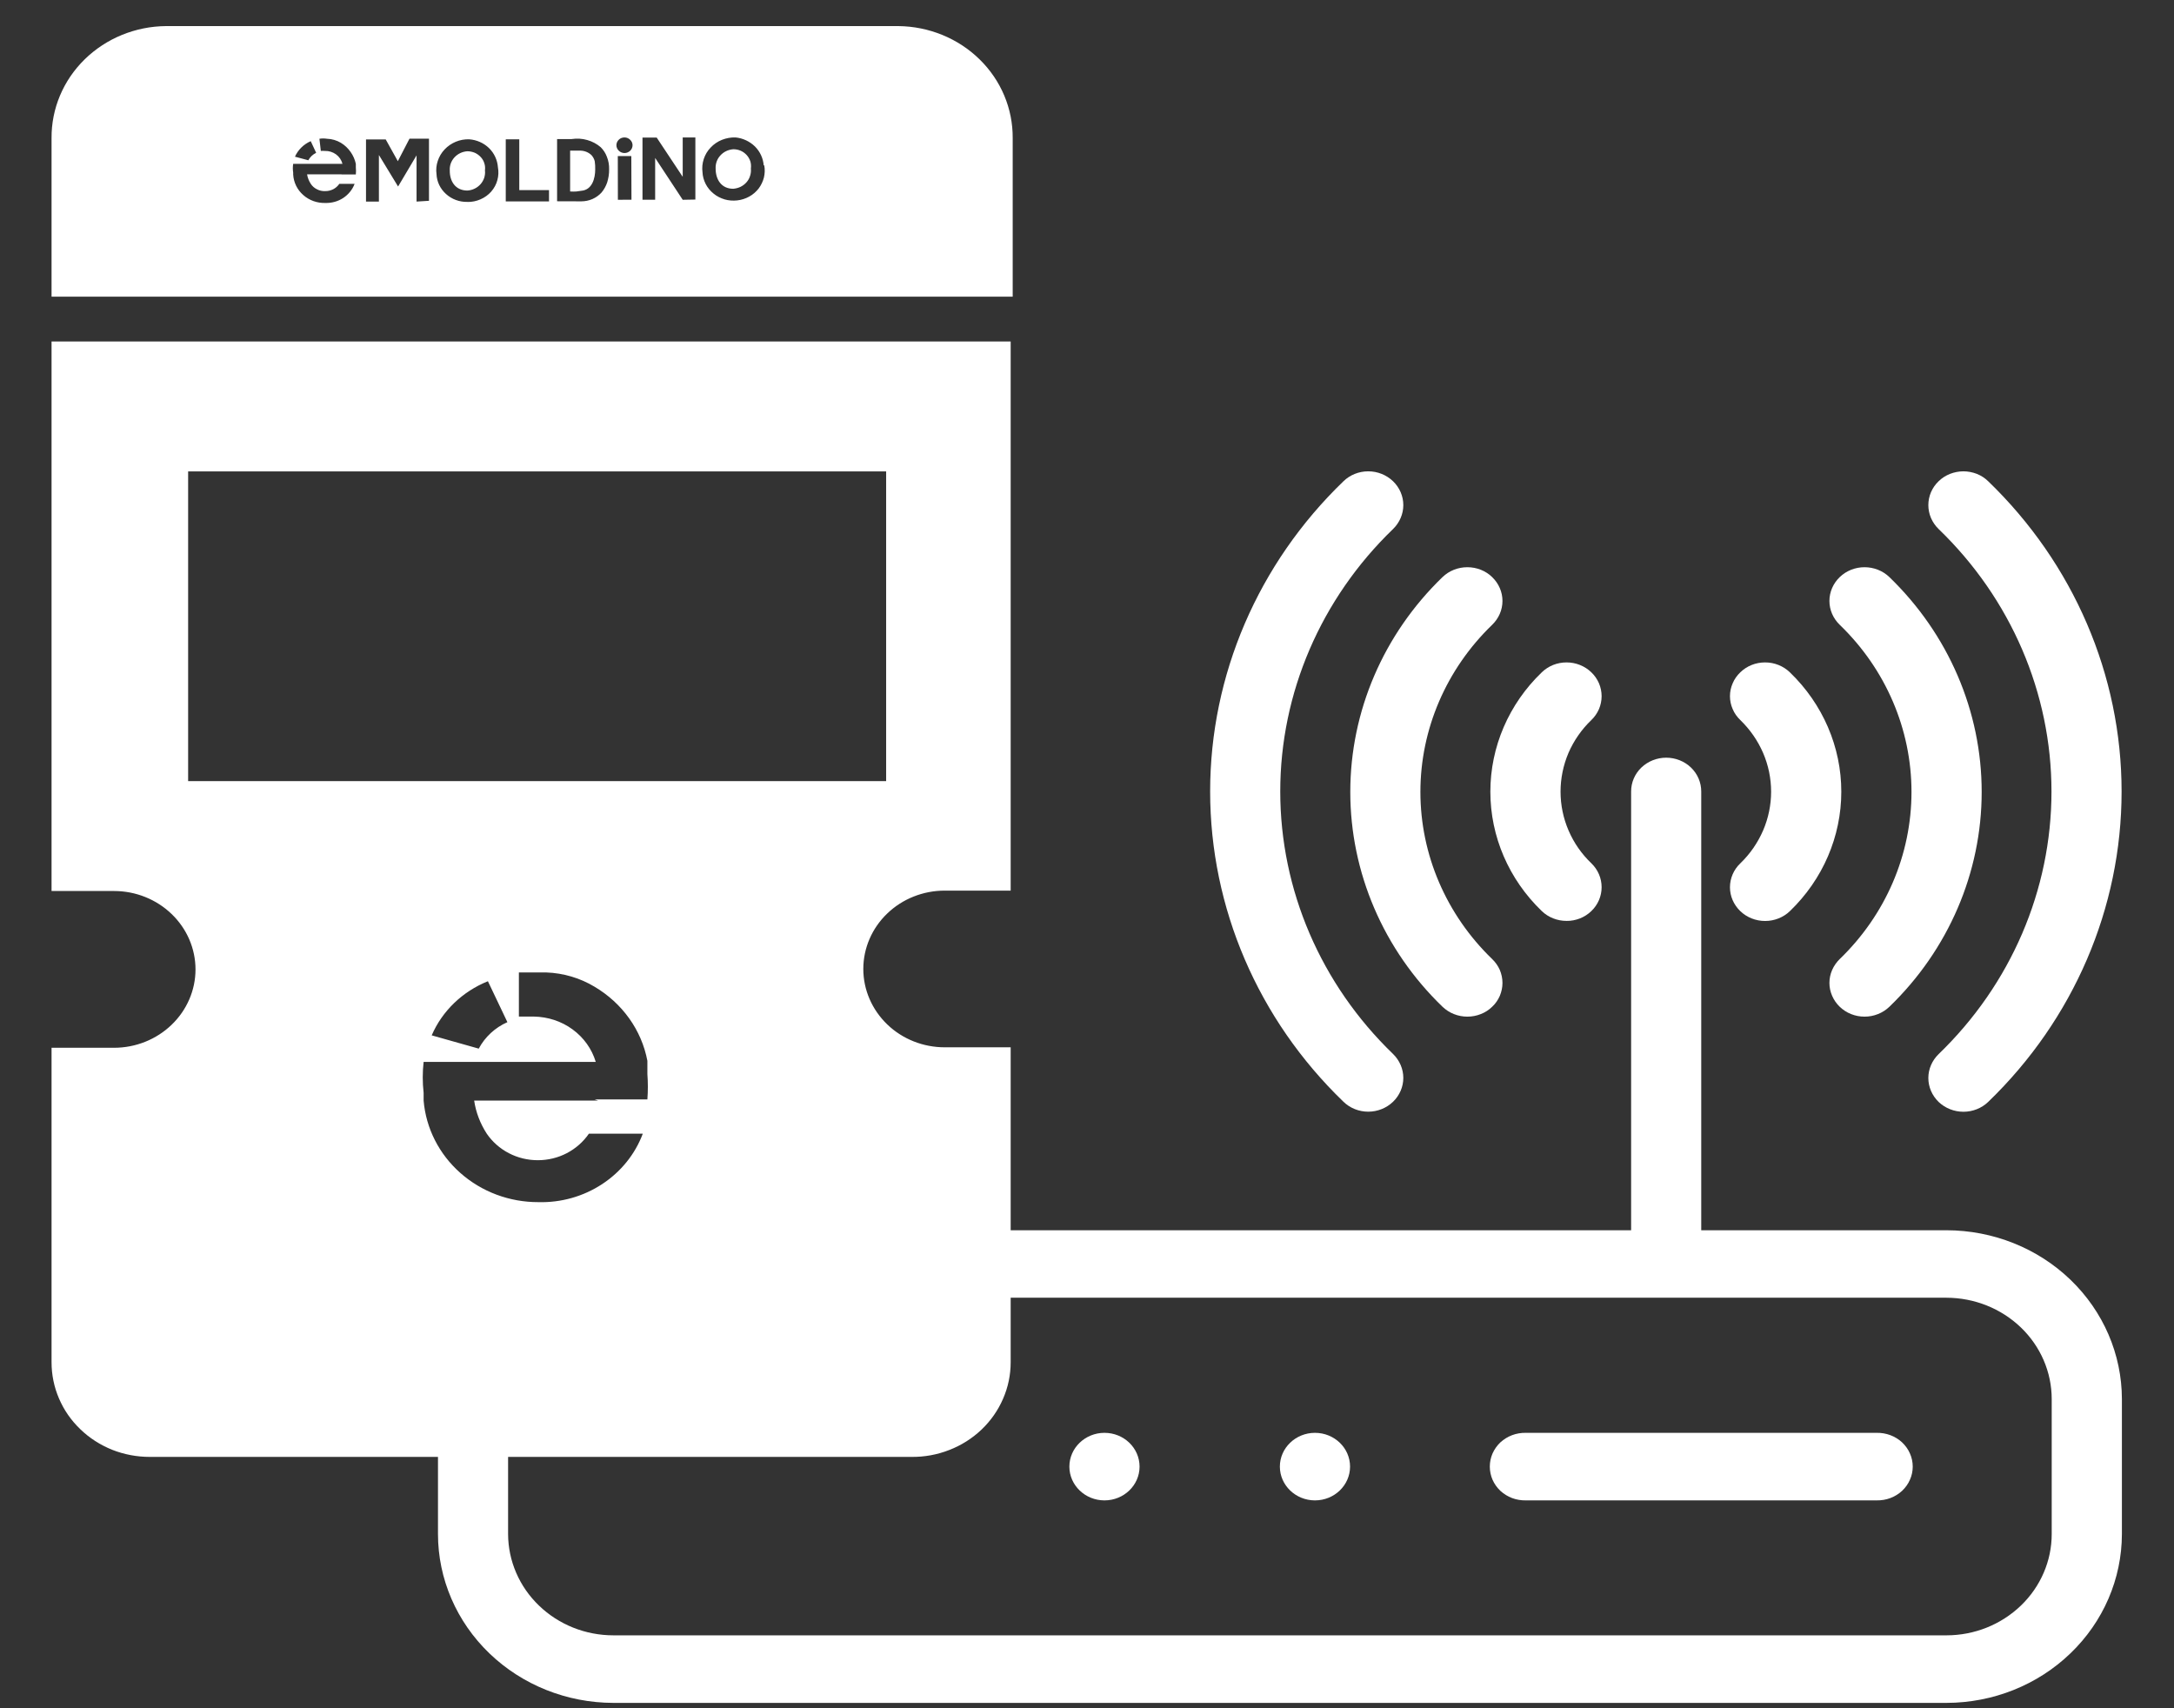 <svg width="28" height="22" viewBox="0 0 28 22" fill="none" xmlns="http://www.w3.org/2000/svg">
<rect x="0" y="0" width="28" height="22" fill="#333333" stroke="none"/>
<path d="M25.07 15.844H7.9C7.301 15.845 6.727 16.074 6.303 16.481C5.88 16.889 5.641 17.441 5.641 18.018V19.757C5.641 20.333 5.88 20.886 6.303 21.293C6.727 21.701 7.301 21.93 7.9 21.931H25.07C25.669 21.93 26.243 21.701 26.666 21.293C27.09 20.886 27.328 20.333 27.329 19.757V18.018C27.328 17.441 27.09 16.889 26.666 16.481C26.243 16.074 25.669 15.845 25.07 15.844ZM26.425 19.757C26.425 20.102 26.282 20.434 26.028 20.678C25.773 20.923 25.429 21.061 25.07 21.061H7.9C7.54 21.061 7.196 20.923 6.942 20.678C6.688 20.434 6.545 20.102 6.544 19.757V18.018C6.545 17.672 6.688 17.34 6.942 17.096C7.196 16.851 7.54 16.714 7.9 16.713H25.07C25.429 16.714 25.773 16.851 26.028 17.096C26.282 17.34 26.425 17.672 26.425 18.018V19.757Z" fill="white"/>
<path d="M21.46 9.758C21.34 9.758 21.225 9.804 21.14 9.885C21.055 9.967 21.008 10.077 21.008 10.193V16.279C21.011 16.393 21.06 16.5 21.144 16.579C21.229 16.658 21.342 16.703 21.46 16.703C21.577 16.703 21.69 16.658 21.775 16.579C21.859 16.5 21.908 16.393 21.911 16.279V10.193C21.911 10.077 21.864 9.967 21.779 9.885C21.695 9.804 21.58 9.758 21.46 9.758Z" fill="white"/>
<path d="M14.225 19.323C14.475 19.323 14.677 19.128 14.677 18.888C14.677 18.648 14.475 18.453 14.225 18.453C13.976 18.453 13.773 18.648 13.773 18.888C13.773 19.128 13.976 19.323 14.225 19.323Z" fill="white"/>
<path d="M16.936 19.323C17.186 19.323 17.388 19.128 17.388 18.888C17.388 18.648 17.186 18.453 16.936 18.453C16.687 18.453 16.484 18.648 16.484 18.888C16.484 19.128 16.687 19.323 16.936 19.323Z" fill="white"/>
<path d="M24.17 18.453H19.652C19.591 18.452 19.531 18.462 19.475 18.483C19.419 18.504 19.368 18.536 19.324 18.576C19.281 18.617 19.247 18.665 19.223 18.719C19.2 18.772 19.188 18.83 19.188 18.888C19.188 18.946 19.2 19.004 19.223 19.057C19.247 19.111 19.281 19.159 19.324 19.2C19.368 19.24 19.419 19.272 19.475 19.293C19.531 19.314 19.591 19.324 19.652 19.323H24.17C24.231 19.324 24.291 19.314 24.347 19.293C24.403 19.272 24.455 19.24 24.498 19.2C24.541 19.159 24.576 19.111 24.599 19.057C24.623 19.004 24.635 18.946 24.635 18.888C24.635 18.83 24.623 18.772 24.599 18.719C24.576 18.665 24.541 18.617 24.498 18.576C24.455 18.536 24.403 18.504 24.347 18.483C24.291 18.462 24.23 18.452 24.17 18.453Z" fill="white"/>
<path d="M20.099 10.196C20.099 10.025 20.134 9.855 20.201 9.697C20.27 9.538 20.37 9.394 20.496 9.273C20.538 9.233 20.571 9.185 20.594 9.132C20.616 9.08 20.628 9.023 20.628 8.966C20.628 8.909 20.616 8.852 20.594 8.8C20.571 8.747 20.538 8.699 20.496 8.659C20.454 8.618 20.404 8.586 20.349 8.564C20.294 8.542 20.236 8.531 20.176 8.531C20.117 8.531 20.058 8.542 20.003 8.564C19.949 8.586 19.899 8.618 19.857 8.659C19.433 9.066 19.195 9.619 19.195 10.196C19.195 10.773 19.433 11.325 19.857 11.733C19.942 11.815 20.057 11.86 20.177 11.86C20.236 11.861 20.295 11.849 20.349 11.828C20.404 11.806 20.454 11.774 20.496 11.733C20.581 11.652 20.628 11.541 20.628 11.426C20.628 11.311 20.581 11.2 20.496 11.118C20.37 10.998 20.27 10.854 20.202 10.695C20.134 10.537 20.099 10.367 20.099 10.196Z" fill="white"/>
<path d="M23.053 8.659C23.011 8.618 22.961 8.586 22.906 8.564C22.851 8.542 22.793 8.531 22.733 8.531C22.674 8.531 22.615 8.542 22.56 8.564C22.505 8.586 22.456 8.618 22.414 8.659C22.372 8.699 22.338 8.747 22.316 8.8C22.293 8.852 22.281 8.909 22.281 8.966C22.281 9.023 22.293 9.08 22.316 9.132C22.338 9.185 22.372 9.233 22.414 9.273C22.54 9.395 22.639 9.538 22.708 9.697C22.776 9.855 22.811 10.025 22.811 10.196C22.811 10.367 22.776 10.537 22.708 10.695C22.639 10.854 22.54 10.998 22.414 11.119C22.329 11.2 22.281 11.311 22.281 11.427C22.281 11.542 22.329 11.652 22.414 11.734C22.499 11.816 22.614 11.861 22.734 11.861C22.854 11.861 22.969 11.815 23.053 11.734C23.477 11.326 23.715 10.773 23.715 10.196C23.715 9.62 23.477 9.067 23.053 8.659L23.053 8.659Z" fill="white"/>
<path d="M19.218 8.047C19.303 7.965 19.351 7.855 19.351 7.739C19.351 7.624 19.303 7.514 19.218 7.432C19.134 7.35 19.019 7.305 18.899 7.305C18.779 7.305 18.664 7.35 18.579 7.432C17.818 8.167 17.391 9.162 17.391 10.199C17.391 11.236 17.818 12.232 18.579 12.966C18.622 13.006 18.671 13.039 18.726 13.06C18.781 13.082 18.84 13.093 18.899 13.093C18.958 13.093 19.017 13.082 19.072 13.06C19.127 13.039 19.177 13.006 19.218 12.966C19.261 12.926 19.294 12.878 19.317 12.825C19.339 12.772 19.351 12.716 19.351 12.659C19.351 12.601 19.339 12.545 19.317 12.492C19.294 12.44 19.261 12.392 19.218 12.351C18.627 11.78 18.294 11.006 18.294 10.199C18.294 9.392 18.627 8.618 19.218 8.047Z" fill="white"/>
<path d="M24.334 7.432C24.249 7.35 24.134 7.305 24.014 7.305C23.895 7.305 23.78 7.35 23.695 7.432C23.61 7.514 23.562 7.624 23.562 7.739C23.562 7.855 23.61 7.965 23.695 8.047C24.287 8.618 24.619 9.392 24.619 10.199C24.619 11.006 24.287 11.78 23.695 12.351C23.653 12.392 23.62 12.44 23.597 12.492C23.574 12.545 23.562 12.601 23.562 12.659C23.562 12.716 23.574 12.772 23.597 12.825C23.62 12.878 23.653 12.926 23.695 12.966C23.737 13.006 23.787 13.039 23.841 13.06C23.896 13.082 23.955 13.093 24.014 13.093C24.074 13.093 24.133 13.082 24.187 13.06C24.242 13.039 24.292 13.006 24.334 12.966C25.095 12.232 25.523 11.236 25.523 10.199C25.523 9.162 25.095 8.167 24.334 7.432Z" fill="white"/>
<path d="M17.942 6.813C18.026 6.731 18.074 6.62 18.074 6.505C18.074 6.39 18.026 6.279 17.942 6.198C17.857 6.116 17.742 6.07 17.622 6.07C17.502 6.07 17.387 6.116 17.303 6.198C16.203 7.258 15.586 8.695 15.586 10.193C15.586 11.691 16.203 13.129 17.303 14.189C17.387 14.271 17.502 14.317 17.622 14.317C17.742 14.317 17.857 14.271 17.942 14.189C18.026 14.108 18.074 13.997 18.074 13.882C18.074 13.767 18.026 13.656 17.942 13.574C17.012 12.677 16.489 11.461 16.489 10.193C16.489 8.926 17.012 7.71 17.942 6.813Z" fill="white"/>
<path d="M25.607 6.198C25.565 6.157 25.516 6.125 25.461 6.103C25.406 6.082 25.347 6.07 25.288 6.07C25.229 6.07 25.17 6.082 25.115 6.103C25.06 6.125 25.01 6.157 24.968 6.198C24.926 6.238 24.893 6.286 24.87 6.339C24.848 6.391 24.836 6.448 24.836 6.505C24.836 6.562 24.848 6.619 24.87 6.671C24.893 6.724 24.926 6.772 24.968 6.813C25.899 7.71 26.422 8.926 26.422 10.194C26.422 11.462 25.899 12.678 24.968 13.576C24.884 13.658 24.836 13.768 24.836 13.883C24.836 13.999 24.884 14.109 24.968 14.191C25.053 14.272 25.168 14.318 25.288 14.318C25.408 14.318 25.523 14.272 25.607 14.191C26.707 13.13 27.325 11.693 27.325 10.194C27.325 8.696 26.707 7.259 25.607 6.198Z" fill="white"/>
<path fill-rule="evenodd" clip-rule="evenodd" d="M11.427 13.193C11.623 13.382 11.89 13.488 12.168 13.488H13.017V17.544C13.017 17.706 12.984 17.865 12.919 18.014C12.855 18.163 12.761 18.297 12.642 18.411C12.523 18.524 12.382 18.614 12.226 18.674C12.071 18.735 11.905 18.765 11.738 18.763H1.929C1.763 18.763 1.598 18.732 1.444 18.671C1.291 18.609 1.151 18.52 1.034 18.406C0.916 18.293 0.823 18.159 0.76 18.011C0.696 17.863 0.664 17.704 0.664 17.544V13.494H1.469C1.747 13.494 2.014 13.387 2.21 13.198C2.407 13.009 2.518 12.752 2.518 12.485C2.518 12.217 2.407 11.96 2.21 11.771C2.014 11.582 1.747 11.475 1.469 11.475H0.664V4.398H13.017V11.47H12.168C11.89 11.47 11.623 11.576 11.427 11.765C11.23 11.954 11.119 12.211 11.119 12.479C11.119 12.747 11.23 13.003 11.427 13.193ZM2.423 6.071H11.413V10.06H2.423V6.071ZM8.338 14.159H7.658L7.703 14.174H6.107C6.129 14.325 6.185 14.47 6.269 14.6C6.341 14.705 6.438 14.791 6.553 14.851C6.668 14.911 6.796 14.942 6.927 14.942C7.057 14.942 7.186 14.911 7.301 14.851C7.415 14.791 7.513 14.705 7.585 14.6H8.279C8.18 14.865 7.996 15.092 7.755 15.25C7.513 15.409 7.226 15.49 6.934 15.482C6.562 15.483 6.203 15.349 5.929 15.106C5.655 14.864 5.486 14.531 5.456 14.174V14.074C5.441 13.941 5.441 13.808 5.456 13.676H7.673C7.623 13.509 7.518 13.362 7.374 13.257C7.231 13.152 7.056 13.095 6.875 13.092H6.683V12.524H7.037C7.258 12.532 7.472 12.596 7.658 12.708C7.835 12.813 7.986 12.951 8.104 13.116C8.221 13.28 8.301 13.466 8.338 13.662V13.832C8.346 13.941 8.346 14.05 8.338 14.159ZM6.284 12.637L6.535 13.164C6.376 13.234 6.246 13.355 6.166 13.505L5.56 13.334C5.696 13.019 5.957 12.769 6.284 12.637Z" fill="white"/>
<path fill-rule="evenodd" clip-rule="evenodd" d="M11.57 0.336H2.139C1.745 0.339 1.368 0.493 1.091 0.764C0.814 1.035 0.661 1.4 0.664 1.78V3.821H13.043V1.78C13.046 1.4 12.893 1.035 12.617 0.765C12.341 0.494 11.964 0.34 11.57 0.336ZM9.723 1.886C9.789 1.952 9.829 2.038 9.836 2.13L9.843 2.129C9.853 2.181 9.851 2.234 9.839 2.286C9.826 2.337 9.803 2.385 9.771 2.428C9.738 2.47 9.697 2.506 9.649 2.532C9.602 2.558 9.549 2.575 9.495 2.581C9.44 2.587 9.385 2.583 9.333 2.568C9.28 2.552 9.231 2.527 9.19 2.493C9.148 2.459 9.113 2.417 9.089 2.37C9.065 2.323 9.05 2.271 9.048 2.219C9.04 2.161 9.046 2.103 9.064 2.048C9.082 1.993 9.112 1.942 9.153 1.9C9.193 1.857 9.243 1.823 9.298 1.801C9.354 1.779 9.413 1.768 9.473 1.77C9.568 1.779 9.656 1.821 9.723 1.886ZM9.217 2.171C9.217 2.311 9.29 2.431 9.444 2.431C9.477 2.428 9.509 2.42 9.538 2.406C9.568 2.391 9.594 2.371 9.615 2.347C9.636 2.323 9.652 2.295 9.661 2.264C9.671 2.234 9.674 2.202 9.671 2.171C9.675 2.14 9.673 2.108 9.664 2.078C9.654 2.048 9.638 2.02 9.617 1.997C9.595 1.973 9.569 1.954 9.539 1.941C9.509 1.928 9.477 1.922 9.444 1.922C9.38 1.927 9.32 1.955 9.278 2.002C9.235 2.048 9.214 2.109 9.217 2.171ZM5.365 2.596V2.001L5.127 2.402L4.88 1.996V2.596H4.714V1.796H4.968L5.124 2.076L5.274 1.786H5.525V2.586L5.365 2.596ZM6.02 2.6C5.918 2.603 5.819 2.566 5.745 2.499C5.67 2.432 5.626 2.34 5.622 2.242C5.614 2.185 5.62 2.127 5.638 2.073C5.656 2.018 5.686 1.967 5.726 1.925C5.766 1.882 5.815 1.849 5.869 1.826C5.924 1.803 5.984 1.792 6.043 1.794C6.139 1.801 6.23 1.841 6.298 1.907C6.366 1.973 6.406 2.061 6.413 2.154C6.423 2.209 6.421 2.265 6.406 2.319C6.392 2.374 6.364 2.424 6.327 2.467C6.289 2.51 6.242 2.544 6.189 2.567C6.136 2.59 6.079 2.602 6.02 2.601L6.02 2.6ZM6.02 2.454C6.052 2.452 6.084 2.444 6.114 2.429C6.143 2.415 6.169 2.395 6.19 2.371C6.211 2.347 6.227 2.319 6.237 2.288C6.246 2.258 6.25 2.226 6.246 2.195C6.25 2.164 6.248 2.132 6.238 2.103C6.229 2.073 6.213 2.045 6.191 2.022C6.17 1.999 6.143 1.98 6.114 1.967C6.084 1.955 6.052 1.948 6.02 1.948C5.956 1.952 5.896 1.98 5.853 2.027C5.811 2.073 5.789 2.133 5.793 2.195C5.791 2.334 5.865 2.454 6.02 2.454ZM6.514 2.594V1.794H6.688V2.448H7.071V2.594H6.514ZM7.175 1.791V2.592L7.486 2.593C7.536 2.593 7.586 2.583 7.631 2.563C7.676 2.543 7.716 2.514 7.748 2.479C7.78 2.44 7.804 2.397 7.82 2.35C7.837 2.295 7.846 2.239 7.845 2.182C7.847 2.126 7.837 2.07 7.816 2.018C7.799 1.972 7.772 1.931 7.737 1.896C7.687 1.853 7.627 1.821 7.562 1.803C7.497 1.784 7.428 1.781 7.361 1.791H7.175ZM7.666 2.182C7.666 2.295 7.628 2.446 7.487 2.457L7.424 2.466C7.397 2.468 7.37 2.468 7.343 2.466V1.94H7.479C7.532 1.942 7.582 1.963 7.619 1.999C7.639 2.022 7.653 2.048 7.66 2.077C7.665 2.112 7.667 2.147 7.666 2.182ZM8.793 2.573L8.438 2.034V2.572H8.275V1.772H8.458L8.793 2.277V1.77H8.956V2.57L8.793 2.573ZM7.97 1.799C7.989 1.78 8.016 1.77 8.043 1.77C8.071 1.77 8.097 1.781 8.116 1.8C8.136 1.819 8.147 1.844 8.147 1.87C8.147 1.897 8.136 1.922 8.117 1.941C8.097 1.96 8.071 1.971 8.043 1.971C8.016 1.971 7.989 1.96 7.97 1.941C7.95 1.922 7.939 1.897 7.939 1.87C7.939 1.844 7.95 1.818 7.97 1.799ZM8.131 2.01L7.957 2.01L7.958 2.573L8.133 2.572L8.131 2.01ZM4.002 1.818L4.072 1.968C4.028 1.989 3.993 2.023 3.971 2.064L3.799 2.018C3.838 1.93 3.911 1.858 4.002 1.818ZM4.392 2.247H4.583C4.586 2.217 4.586 2.186 4.583 2.156V2.11C4.571 2.055 4.548 2.002 4.515 1.956C4.482 1.909 4.44 1.869 4.39 1.839C4.336 1.807 4.274 1.789 4.211 1.787C4.179 1.782 4.146 1.782 4.114 1.787C4.114 1.787 4.132 1.937 4.132 1.944C4.149 1.942 4.167 1.942 4.184 1.944C4.236 1.942 4.286 1.958 4.328 1.988C4.369 2.018 4.398 2.061 4.411 2.11H3.776C3.77 2.147 3.77 2.184 3.776 2.222V2.248C3.782 2.349 3.828 2.444 3.906 2.512C3.983 2.581 4.086 2.617 4.191 2.614C4.273 2.616 4.353 2.594 4.42 2.55C4.488 2.505 4.539 2.442 4.567 2.368H4.37C4.35 2.397 4.323 2.421 4.292 2.437C4.26 2.453 4.224 2.462 4.189 2.461C4.152 2.463 4.115 2.455 4.083 2.438C4.05 2.422 4.022 2.398 4.003 2.368C3.978 2.33 3.962 2.289 3.955 2.245H4.408L4.392 2.247Z" fill="white"/>
</svg>
